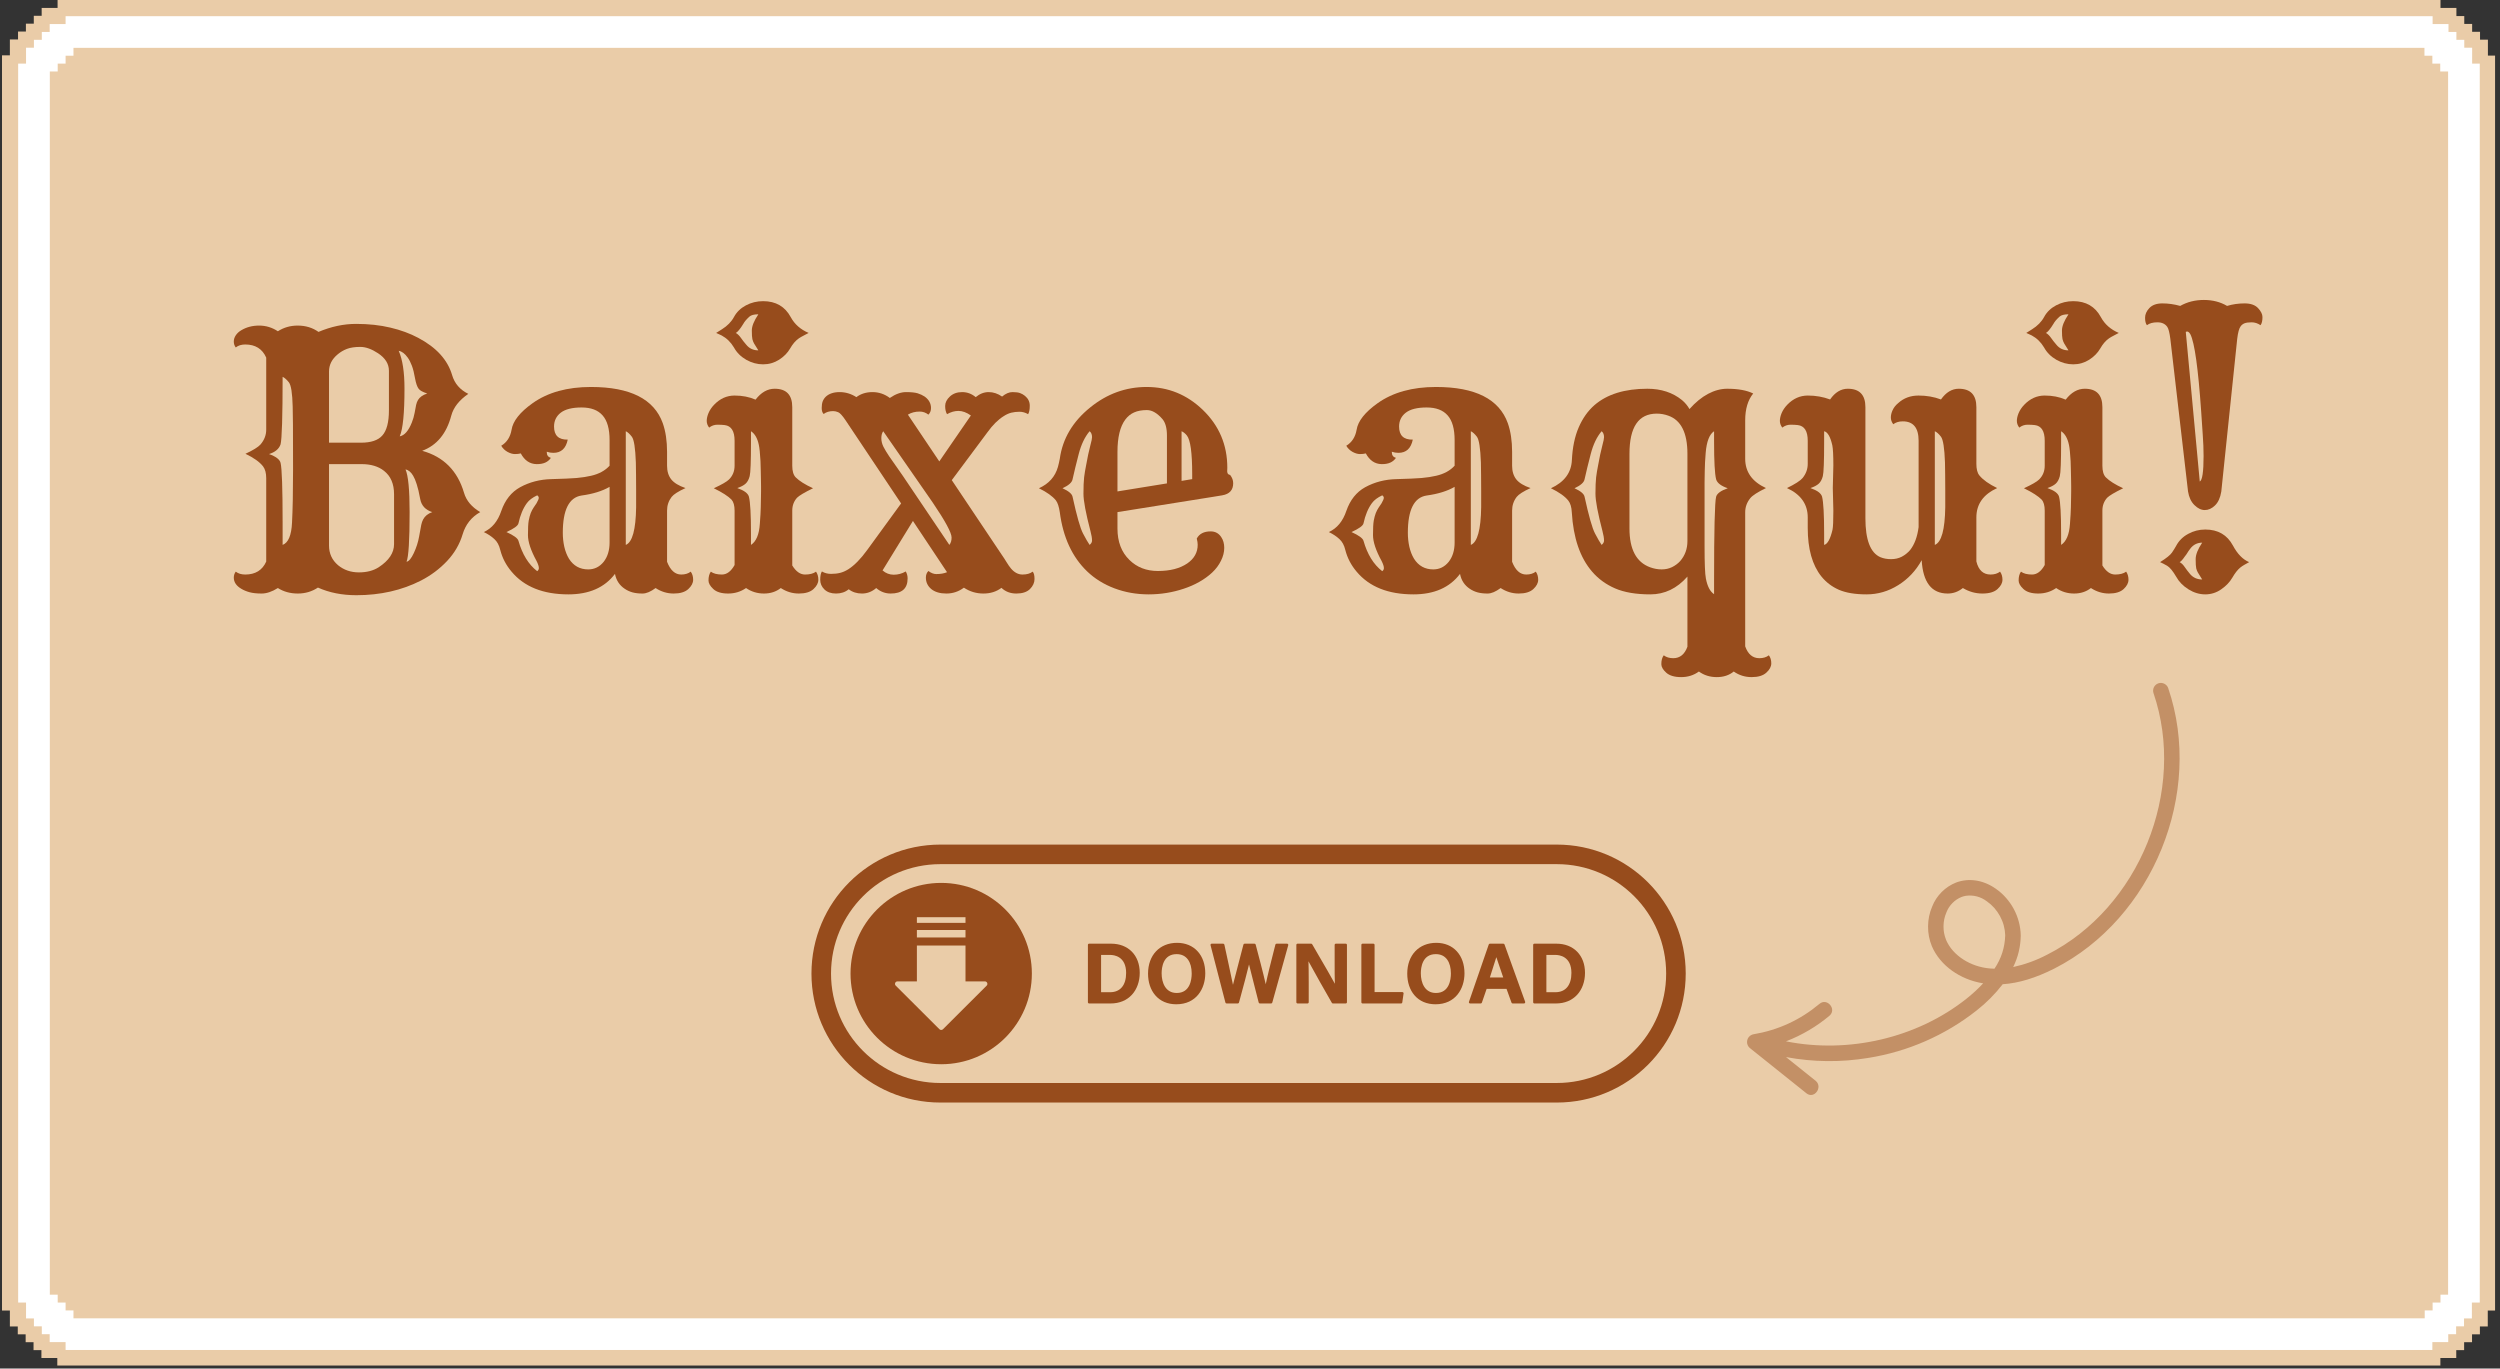 <svg xmlns="http://www.w3.org/2000/svg" xmlns:xlink="http://www.w3.org/1999/xlink" width="559" zoomAndPan="magnify" viewBox="0 0 419.25 229.5" height="306" preserveAspectRatio="xMidYMid meet" version="1.0"><rect x="0" y="0" width="419.25" height="229.5" fill="#333333" stroke="none"/><defs><filter x="0%" y="0%" width="100%" height="100%" id="80e61bfbb0"><feColorMatrix values="0 0 0 0 1 0 0 0 0 1 0 0 0 0 1 0 0 0 1 0" color-interpolation-filters="sRGB"/></filter><g/><clipPath id="accb4cae34"><path d="M 0.082 0.004 L 418.422 0.004 L 418.422 229 L 0.082 229 Z M 0.082 0.004 " clip-rule="nonzero"/></clipPath><clipPath id="01009cae17"><path d="M 136.082 141.633 L 282.695 141.633 L 282.695 184.898 L 136.082 184.898 Z M 136.082 141.633 " clip-rule="nonzero"/></clipPath><mask id="4ae428c0cf"><g filter="url(#80e61bfbb0)"><rect x="-41.925" width="503.1" fill="#000000" y="-22.95" height="275.4" fill-opacity="0.47"/></g></mask><clipPath id="70702902be"><path d="M 8 1 L 82 1 L 82 71 L 8 71 Z M 8 1 " clip-rule="nonzero"/></clipPath><clipPath id="30ffa5eda5"><path d="M 0.945 14.168 L 82.172 0.801 L 91.895 59.875 L 10.668 73.242 Z M 0.945 14.168 " clip-rule="nonzero"/></clipPath><clipPath id="3c3a4de081"><path d="M 0.945 14.168 L 82.172 0.801 L 91.895 59.875 L 10.668 73.242 Z M 0.945 14.168 " clip-rule="nonzero"/></clipPath><clipPath id="5fa18fa57a"><rect x="0" width="90" y="0" height="73"/></clipPath></defs><g clip-path="url(#accb4cae34)"><path fill="#eacca8" d="M 417.223 9.324 L 417.223 6.656 L 415.902 6.656 L 415.902 5.336 L 414.578 5.336 L 414.578 4.016 L 413.258 4.016 L 413.258 2.691 L 411.938 2.691 L 411.938 1.328 L 409.27 1.328 L 409.27 0.004 L 9.656 0.004 L 9.656 1.328 L 6.988 1.328 L 6.988 2.648 L 5.668 2.648 L 5.668 3.969 L 4.344 3.969 L 4.344 5.293 L 3.023 5.293 L 3.023 6.613 L 1.656 6.613 L 1.656 9.277 L 0.336 9.277 L 0.336 219.781 L 1.656 219.781 L 1.656 222.445 L 2.98 222.445 L 2.98 223.77 L 4.301 223.77 L 4.301 225.09 L 5.625 225.09 L 5.625 226.414 L 6.945 226.414 L 6.945 227.734 L 9.609 227.734 L 9.609 229.055 L 409.25 229.055 L 409.25 227.734 L 411.914 227.734 L 411.914 226.414 L 413.234 226.414 L 413.234 225.09 L 414.559 225.09 L 414.559 223.77 L 415.879 223.77 L 415.879 222.445 L 417.199 222.445 L 417.199 219.781 L 418.523 219.781 L 418.523 9.324 L 417.199 9.324 Z M 413.234 6.656 L 413.234 7.98 Z M 413.234 222.426 L 413.234 221.102 Z M 413.234 222.426 " fill-opacity="1" fill-rule="nonzero"/></g><path fill="#ffffff" d="M 414.578 10.668 L 414.578 8 L 413.258 8 L 413.258 6.68 L 411.938 6.68 L 411.938 5.359 L 410.613 5.359 L 410.613 4.035 L 407.949 4.035 L 407.949 2.715 L 11 2.715 L 11 4.035 L 8.332 4.035 L 8.332 5.359 L 7.012 5.359 L 7.012 6.68 L 5.688 6.68 L 5.688 8 L 4.367 8 L 4.367 10.668 L 3.047 10.668 L 3.047 218.438 L 4.367 218.438 L 4.367 221.102 L 5.688 221.102 L 5.688 222.426 L 7.012 222.426 L 7.012 223.746 L 8.332 223.746 L 8.332 225.07 L 11 225.07 L 11 226.391 L 407.906 226.391 L 407.906 225.07 L 410.57 225.07 L 410.57 223.746 L 411.891 223.746 L 411.891 222.426 L 413.215 222.426 L 413.215 221.102 L 414.535 221.102 L 414.535 218.438 L 415.855 218.438 L 415.855 10.668 L 414.535 10.668 Z M 410.594 217.117 L 409.27 217.117 L 409.27 218.438 L 407.949 218.438 L 407.949 219.758 L 406.625 219.758 L 406.625 221.082 L 12.32 221.082 L 12.32 219.758 L 11 219.758 L 11 218.438 L 9.676 218.438 L 9.676 217.117 L 8.355 217.117 L 8.355 11.988 L 9.676 11.988 L 9.676 10.668 L 11 10.668 L 11 9.344 L 12.32 9.344 L 12.32 8.023 L 406.582 8.023 L 406.582 9.344 L 407.906 9.344 L 407.906 10.668 L 409.227 10.668 L 409.227 11.988 L 410.547 11.988 L 410.547 217.117 Z M 410.594 217.117 " fill-opacity="1" fill-rule="nonzero"/><path fill="#974c1c" d="M 165.461 165.293 L 158.137 172.602 C 157.973 172.766 157.707 172.766 157.543 172.602 L 150.215 165.293 C 149.949 165.031 150.137 164.578 150.512 164.578 L 153.762 164.578 L 153.762 158.57 L 161.914 158.57 L 161.914 164.578 L 165.164 164.578 C 165.539 164.578 165.727 165.031 165.461 165.293 Z M 153.762 155.957 L 161.914 155.957 L 161.914 157.215 L 153.762 157.215 Z M 153.762 153.809 L 161.914 153.809 L 161.914 154.77 L 153.762 154.77 Z M 157.84 148.062 C 149.441 148.062 142.633 154.867 142.633 163.266 C 142.633 171.664 149.441 178.473 157.84 178.473 C 166.238 178.473 173.043 171.664 173.043 163.266 C 173.043 154.867 166.238 148.062 157.84 148.062 " fill-opacity="1" fill-rule="nonzero"/><g clip-path="url(#01009cae17)"><path fill="#974c1c" d="M 261.066 181.617 L 157.711 181.617 C 147.57 181.617 139.363 173.41 139.363 163.266 C 139.363 153.129 147.57 144.918 157.711 144.918 L 261.066 144.918 C 271.207 144.918 279.414 153.125 279.414 163.266 C 279.414 173.406 271.207 181.617 261.066 181.617 Z M 261.066 141.637 L 157.711 141.637 C 145.758 141.637 136.082 151.312 136.082 163.266 C 136.082 175.223 145.754 184.898 157.711 184.898 L 261.066 184.898 C 273.02 184.898 282.695 175.223 282.695 163.266 C 282.695 151.312 273.023 141.637 261.066 141.637 " fill-opacity="1" fill-rule="nonzero"/></g><path fill="#974c1c" d="M 186.164 166.395 L 184.652 166.395 L 184.652 160.141 L 186.176 160.141 C 186.805 160.141 188.852 160.359 188.852 163.168 C 188.852 165.219 187.875 166.395 186.164 166.395 Z M 186.328 158.254 L 182.645 158.254 C 182.531 158.254 182.441 158.344 182.441 158.457 L 182.441 168.074 C 182.441 168.188 182.531 168.281 182.645 168.281 L 186.258 168.281 C 187.711 168.281 188.945 167.773 189.828 166.812 C 190.668 165.895 191.133 164.594 191.133 163.152 C 191.133 161.703 190.676 160.473 189.812 159.594 C 188.949 158.719 187.746 158.254 186.328 158.254 " fill-opacity="1" fill-rule="nonzero"/><path fill="#974c1c" d="M 197.336 166.523 C 195.469 166.523 194.805 164.82 194.805 163.227 C 194.805 162.258 195.051 160.008 197.316 160.008 C 198.148 160.008 198.789 160.32 199.23 160.934 C 199.633 161.496 199.848 162.297 199.848 163.25 C 199.848 164.234 199.602 166.523 197.336 166.523 Z M 197.391 158.113 C 194.48 158.113 192.527 160.184 192.527 163.266 C 192.527 164.727 192.945 165.984 193.734 166.906 C 194.582 167.895 195.801 168.418 197.266 168.418 C 200.621 168.418 202.125 165.812 202.125 163.227 C 202.125 161.734 201.684 160.457 200.848 159.543 C 200 158.609 198.805 158.113 197.391 158.113 " fill-opacity="1" fill-rule="nonzero"/><path fill="#974c1c" d="M 215.84 158.254 L 214.082 158.254 C 213.988 158.254 213.906 158.316 213.883 158.41 C 213.785 158.812 213.648 159.352 213.488 159.973 C 213.09 161.531 212.574 163.551 212.266 165.062 C 211.824 163.113 210.969 159.883 210.574 158.406 C 210.551 158.316 210.469 158.254 210.375 158.254 L 208.723 158.254 C 208.629 158.254 208.547 158.316 208.523 158.41 C 208.285 159.375 207.961 160.59 207.648 161.766 C 207.316 163.02 206.996 164.223 206.77 165.152 C 206.617 164.348 206.371 163.238 206.062 161.809 C 205.844 160.812 205.598 159.684 205.328 158.414 C 205.305 158.32 205.223 158.254 205.125 158.254 L 203.207 158.254 C 203.145 158.254 203.082 158.281 203.043 158.332 C 203.004 158.383 202.992 158.449 203.008 158.512 L 205.5 168.125 C 205.523 168.219 205.605 168.281 205.699 168.281 L 207.582 168.281 C 207.672 168.281 207.754 168.219 207.777 168.129 C 207.848 167.875 207.922 167.594 208.004 167.297 C 208.477 165.551 209.098 163.273 209.461 161.734 C 209.695 162.723 210.043 164.062 210.379 165.371 C 210.641 166.383 210.891 167.34 211.082 168.125 C 211.105 168.215 211.188 168.281 211.281 168.281 L 213.168 168.281 C 213.258 168.281 213.34 168.219 213.363 168.129 L 216.039 158.512 C 216.055 158.453 216.043 158.387 216.004 158.336 C 215.965 158.285 215.906 158.254 215.84 158.254 " fill-opacity="1" fill-rule="nonzero"/><path fill="#974c1c" d="M 225.68 158.254 L 224.027 158.254 C 223.914 158.254 223.82 158.344 223.82 158.457 L 223.82 161.797 C 223.82 162.902 223.82 164.035 223.859 164.977 C 223.219 163.793 222.078 161.84 221.121 160.195 C 220.727 159.516 220.355 158.879 220.055 158.355 C 220.02 158.293 219.949 158.254 219.875 158.254 L 217.605 158.254 C 217.492 158.254 217.398 158.344 217.398 158.457 L 217.398 168.074 C 217.398 168.188 217.492 168.281 217.605 168.281 L 219.266 168.281 C 219.379 168.281 219.473 168.188 219.473 168.074 L 219.473 164.832 C 219.473 163.246 219.457 162.047 219.43 161.207 C 220.367 162.957 222.375 166.473 223.324 168.129 L 223.352 168.176 C 223.387 168.242 223.453 168.281 223.527 168.281 L 225.68 168.281 C 225.793 168.281 225.883 168.188 225.883 168.074 L 225.883 158.457 C 225.883 158.344 225.793 158.254 225.68 158.254 " fill-opacity="1" fill-rule="nonzero"/><path fill="#974c1c" d="M 235.176 166.375 L 230.516 166.375 L 230.516 158.457 C 230.516 158.344 230.422 158.254 230.309 158.254 L 228.508 158.254 C 228.391 158.254 228.301 158.344 228.301 158.457 L 228.301 168.074 C 228.301 168.188 228.391 168.281 228.508 168.281 L 234.961 168.281 C 235.062 168.281 235.148 168.207 235.164 168.105 L 235.379 166.609 C 235.391 166.551 235.371 166.492 235.332 166.445 C 235.293 166.402 235.238 166.375 235.176 166.375 " fill-opacity="1" fill-rule="nonzero"/><path fill="#974c1c" d="M 240.805 166.523 C 238.938 166.523 238.273 164.82 238.273 163.227 C 238.273 162.258 238.52 160.008 240.781 160.008 C 241.617 160.008 242.258 160.32 242.699 160.934 C 243.102 161.496 243.316 162.297 243.316 163.25 C 243.316 164.234 243.07 166.523 240.805 166.523 Z M 240.859 158.113 C 237.949 158.113 235.996 160.184 235.996 163.266 C 235.996 164.727 236.414 165.984 237.203 166.906 C 238.051 167.895 239.27 168.418 240.734 168.418 C 244.09 168.418 245.594 165.812 245.594 163.227 C 245.594 161.734 245.152 160.457 244.316 159.543 C 243.469 158.609 242.273 158.113 240.859 158.113 " fill-opacity="1" fill-rule="nonzero"/><path fill="#974c1c" d="M 249.848 163.926 L 249.871 163.855 C 250.312 162.492 250.684 161.355 250.934 160.516 C 251.176 161.277 251.543 162.336 252.066 163.848 L 252.094 163.926 Z M 252.305 158.387 C 252.277 158.309 252.199 158.254 252.113 158.254 L 249.855 158.254 C 249.77 158.254 249.691 158.309 249.664 158.391 L 246.344 168.008 C 246.32 168.07 246.332 168.141 246.371 168.195 C 246.41 168.25 246.469 168.281 246.539 168.281 L 248.316 168.281 C 248.402 168.281 248.48 168.227 248.512 168.141 L 249.309 165.832 L 252.645 165.832 L 253.48 168.145 C 253.508 168.227 253.586 168.281 253.672 168.281 L 255.574 168.281 C 255.641 168.281 255.703 168.25 255.742 168.191 C 255.781 168.137 255.789 168.066 255.77 168.004 L 252.305 158.387 " fill-opacity="1" fill-rule="nonzero"/><path fill="#974c1c" d="M 260.836 166.395 L 259.328 166.395 L 259.328 160.141 L 260.848 160.141 C 261.477 160.141 263.527 160.359 263.527 163.168 C 263.527 165.219 262.547 166.395 260.836 166.395 Z M 261.004 158.254 L 257.32 158.254 C 257.203 158.254 257.113 158.344 257.113 158.457 L 257.113 168.074 C 257.113 168.188 257.203 168.281 257.32 168.281 L 260.93 168.281 C 262.383 168.281 263.617 167.773 264.5 166.812 C 265.34 165.895 265.805 164.594 265.805 163.152 C 265.805 161.703 265.348 160.473 264.484 159.594 C 263.625 158.719 262.418 158.254 261.004 158.254 " fill-opacity="1" fill-rule="nonzero"/><g mask="url(#4ae428c0cf)"><g transform="matrix(1, 0, 0, 1, 284, 113)"><g clip-path="url(#5fa18fa57a)"><g clip-path="url(#70702902be)"><g clip-path="url(#30ffa5eda5)"><g clip-path="url(#3c3a4de081)"><path fill="#974c1c" d="M 79.609 2.406 C 79.555 2.242 79.469 2.098 79.355 1.969 C 79.238 1.836 79.105 1.734 78.949 1.66 C 78.797 1.582 78.633 1.539 78.461 1.527 C 78.289 1.516 78.121 1.539 77.957 1.594 C 77.793 1.648 77.648 1.734 77.516 1.848 C 77.387 1.961 77.285 2.098 77.207 2.25 C 77.133 2.406 77.09 2.57 77.078 2.742 C 77.066 2.914 77.09 3.082 77.145 3.246 C 82.73 19.598 74.742 39.262 59.34 47.082 C 57.523 48.039 55.613 48.734 53.609 49.176 C 54.434 47.508 54.855 45.742 54.879 43.883 C 54.863 43.105 54.758 42.344 54.559 41.594 C 54.363 40.844 54.078 40.129 53.715 39.445 C 53.348 38.762 52.906 38.129 52.391 37.551 C 51.875 36.969 51.297 36.457 50.66 36.016 C 48.586 34.57 46.176 34.199 44.039 35 C 43.125 35.363 42.316 35.895 41.621 36.59 C 40.926 37.289 40.395 38.094 40.031 39.012 C 39.574 40.074 39.344 41.188 39.336 42.344 C 39.324 43.504 39.539 44.617 39.977 45.688 C 41.363 48.91 44.672 51.277 48.574 51.906 C 47.723 52.82 46.809 53.664 45.832 54.441 C 37.48 61.105 25.98 63.73 15.508 61.633 C 18.172 60.605 20.598 59.176 22.793 57.348 C 24.074 56.273 22.422 54.266 21.129 55.344 C 17.895 58.047 14.203 59.75 10.043 60.453 C 9.789 60.5 9.57 60.617 9.383 60.797 C 9.195 60.977 9.074 61.195 9.016 61.445 C 8.957 61.699 8.969 61.949 9.059 62.191 C 9.145 62.438 9.293 62.637 9.5 62.793 L 18.941 70.348 C 20.254 71.398 21.766 69.277 20.461 68.23 L 15.512 64.273 C 20.109 65.125 24.715 65.172 29.328 64.41 C 32.637 63.879 35.828 62.945 38.898 61.602 C 41.969 60.254 44.824 58.547 47.457 56.473 C 49.105 55.184 50.57 53.711 51.852 52.055 C 54.539 51.879 57.395 51.004 60.52 49.426 C 77.043 41.016 85.598 19.934 79.609 2.406 Z M 52.273 43.855 C 52.215 45.895 51.613 47.762 50.473 49.453 C 50.242 49.445 50.012 49.434 49.785 49.418 C 46.461 49.16 43.477 47.242 42.367 44.645 C 42.066 43.902 41.918 43.129 41.926 42.328 C 41.934 41.523 42.094 40.754 42.41 40.016 C 42.633 39.43 42.969 38.91 43.406 38.461 C 43.848 38.008 44.359 37.664 44.941 37.426 C 45.191 37.332 45.449 37.262 45.711 37.219 C 46.988 37.066 48.141 37.371 49.176 38.137 C 50.113 38.793 50.855 39.629 51.402 40.637 C 51.949 41.645 52.238 42.723 52.277 43.871 Z M 52.273 43.855 " fill-opacity="1" fill-rule="nonzero"/></g></g></g></g></g></g><g fill="#974c1c" fill-opacity="1"><g transform="translate(37.067, 98.958)"><g><path d="M 12.875 0.578 C 11.613 0.578 10.5 0.27 9.531 -0.344 C 8.551 0.27 7.645 0.578 6.812 0.578 C 5.988 0.578 5.312 0.504 4.781 0.359 C 4.25 0.211 3.781 0.016 3.375 -0.234 C 2.551 -0.723 2.141 -1.344 2.141 -2.094 C 2.141 -2.469 2.25 -2.801 2.469 -3.094 C 2.883 -2.77 3.414 -2.609 4.062 -2.609 C 5.758 -2.609 6.93 -3.332 7.578 -4.781 L 7.578 -18.766 C 7.578 -19.629 7.398 -20.289 7.047 -20.75 C 6.473 -21.488 5.488 -22.191 4.094 -22.859 C 5.375 -23.453 6.211 -23.969 6.609 -24.406 C 7.254 -25.156 7.578 -25.988 7.578 -26.906 L 7.578 -38.984 C 6.93 -40.453 5.758 -41.188 4.062 -41.188 C 3.414 -41.188 2.883 -41.02 2.469 -40.688 C 2.25 -40.977 2.141 -41.305 2.141 -41.672 C 2.141 -42.047 2.25 -42.395 2.469 -42.719 C 2.688 -43.051 2.988 -43.332 3.375 -43.562 C 4.25 -44.094 5.254 -44.359 6.391 -44.359 C 7.523 -44.359 8.57 -44.039 9.531 -43.406 C 10.52 -44.039 11.625 -44.359 12.844 -44.359 C 14.188 -44.359 15.352 -44.004 16.344 -43.297 C 18.457 -44.191 20.562 -44.641 22.656 -44.641 C 24.758 -44.641 26.676 -44.43 28.406 -44.016 C 30.133 -43.609 31.691 -43.035 33.078 -42.297 C 36.109 -40.691 38 -38.613 38.75 -36.062 C 39.164 -34.645 40.07 -33.594 41.469 -32.906 C 39.926 -31.844 38.973 -30.625 38.609 -29.25 C 37.805 -26.227 36.18 -24.266 33.734 -23.359 C 37.328 -22.359 39.664 -20.008 40.75 -16.312 C 41.133 -15 42.039 -13.922 43.469 -13.078 C 42 -12.254 41.016 -11.016 40.516 -9.359 C 40.023 -7.703 39.156 -6.207 37.906 -4.875 C 36.656 -3.551 35.203 -2.461 33.547 -1.609 C 30.336 0.035 26.719 0.859 22.688 0.859 C 20.289 0.859 18.145 0.43 16.25 -0.422 C 15.258 0.242 14.133 0.578 12.875 0.578 Z M 23.469 -24.719 C 25.145 -24.719 26.336 -25.117 27.047 -25.922 C 27.785 -26.742 28.156 -28.156 28.156 -30.156 L 28.156 -36.781 C 28.156 -37.938 27.547 -38.914 26.328 -39.719 C 25.254 -40.426 24.266 -40.781 23.359 -40.781 C 22.453 -40.781 21.707 -40.672 21.125 -40.453 C 20.551 -40.234 20.035 -39.93 19.578 -39.547 C 18.598 -38.742 18.109 -37.781 18.109 -36.656 L 18.109 -24.719 Z M 29.797 -40.125 C 30.441 -38.676 30.766 -36.555 30.766 -33.766 C 30.766 -29.66 30.5 -27 29.969 -25.781 C 30.77 -25.938 31.445 -26.711 32 -28.109 C 32.207 -28.617 32.363 -29.16 32.469 -29.734 C 32.57 -30.305 32.656 -30.75 32.719 -31.062 C 32.789 -31.375 32.895 -31.645 33.031 -31.875 C 33.312 -32.352 33.828 -32.719 34.578 -32.969 C 33.805 -33.219 33.328 -33.484 33.141 -33.766 C 32.891 -34.086 32.688 -34.676 32.531 -35.531 C 32.383 -36.395 32.207 -37.098 32 -37.641 C 31.789 -38.191 31.562 -38.641 31.312 -38.984 C 30.832 -39.66 30.328 -40.039 29.797 -40.125 Z M 10.328 -7.578 C 11.285 -7.941 11.812 -9.191 11.906 -11.328 C 12.02 -13.461 12.078 -16.422 12.078 -20.203 C 12.078 -23.984 12.07 -26.5 12.062 -27.75 C 12.051 -29 12.035 -30.004 12.016 -30.766 C 11.961 -33.016 11.75 -34.375 11.375 -34.844 C 11 -35.312 10.648 -35.617 10.328 -35.766 C 10.328 -29.129 10.211 -25.352 9.984 -24.438 C 9.723 -23.676 9.078 -23.133 8.047 -22.812 C 9.191 -22.406 9.836 -21.914 9.984 -21.344 C 10.211 -20.426 10.328 -17.078 10.328 -11.297 Z M 18.109 -7.469 C 18.109 -6.133 18.613 -5.035 19.625 -4.172 C 20.602 -3.367 21.77 -2.969 23.125 -2.969 C 24.438 -2.969 25.539 -3.254 26.438 -3.828 C 28.156 -4.953 29.016 -6.242 29.016 -7.703 L 29.016 -16.078 C 29.016 -17.816 28.453 -19.125 27.328 -20 C 26.379 -20.75 25.129 -21.125 23.578 -21.125 L 18.109 -21.125 Z M 30.938 -20.234 C 31.395 -19.203 31.625 -16.816 31.625 -13.078 C 31.625 -8.348 31.453 -5.57 31.109 -4.75 C 31.504 -4.82 31.91 -5.305 32.328 -6.203 C 32.754 -7.109 33.051 -8.035 33.219 -8.984 C 33.395 -9.941 33.516 -10.594 33.578 -10.938 C 33.648 -11.281 33.754 -11.582 33.891 -11.844 C 34.191 -12.414 34.703 -12.828 35.422 -13.078 C 34.285 -13.441 33.613 -14.164 33.406 -15.25 C 33.207 -16.344 33.008 -17.18 32.812 -17.766 C 32.625 -18.359 32.426 -18.828 32.219 -19.172 C 31.863 -19.785 31.438 -20.141 30.938 -20.234 Z M 30.938 -20.234 "/></g></g></g><g fill="#974c1c" fill-opacity="1"><g transform="translate(80.585, 98.958)"><g><path d="M 22.547 -2.719 C 20.816 -0.426 18.211 0.719 14.734 0.719 C 10.504 0.719 7.328 -0.551 5.203 -3.094 C 4.285 -4.176 3.656 -5.383 3.312 -6.719 C 3.125 -7.52 2.789 -8.133 2.312 -8.562 C 1.844 -9 1.254 -9.391 0.547 -9.734 C 1.922 -10.359 2.898 -11.539 3.484 -13.281 C 4.117 -15.113 5.172 -16.438 6.641 -17.25 C 8.223 -18.113 9.969 -18.566 11.875 -18.609 C 13.781 -18.66 15.191 -18.723 16.109 -18.797 C 17.023 -18.879 17.836 -19.004 18.547 -19.172 C 19.859 -19.473 20.891 -20.035 21.641 -20.859 L 21.641 -25.156 C 21.641 -27.039 21.25 -28.422 20.469 -29.297 C 19.695 -30.18 18.523 -30.625 16.953 -30.625 C 15.379 -30.625 14.211 -30.332 13.453 -29.75 C 12.703 -29.164 12.328 -28.391 12.328 -27.422 C 12.328 -25.93 13.094 -25.203 14.625 -25.234 C 14.32 -23.754 13.52 -23.016 12.219 -23.016 C 11.832 -23.016 11.461 -23.078 11.109 -23.203 L 11.109 -23.125 C 11.109 -22.625 11.336 -22.305 11.797 -22.172 C 11.316 -21.453 10.516 -21.102 9.391 -21.125 C 8.266 -21.145 7.383 -21.742 6.75 -22.922 C 6.469 -22.848 6.141 -22.812 5.766 -22.812 C 5.391 -22.812 4.977 -22.93 4.531 -23.172 C 4.082 -23.422 3.727 -23.766 3.469 -24.203 C 4.414 -24.773 4.992 -25.664 5.203 -26.875 C 5.43 -28.344 6.609 -29.832 8.734 -31.344 C 11.285 -33.156 14.547 -34.062 18.516 -34.062 C 25.098 -34.062 29.113 -32.035 30.562 -27.984 C 31.039 -26.629 31.281 -25.031 31.281 -23.188 L 31.281 -20.859 C 31.281 -19.922 31.516 -19.156 31.984 -18.562 C 32.453 -17.977 33.25 -17.492 34.375 -17.109 C 33.164 -16.555 32.391 -16.062 32.047 -15.625 C 31.535 -14.957 31.281 -14.191 31.281 -13.328 L 31.281 -4.75 C 31.832 -3.32 32.625 -2.609 33.656 -2.609 C 34.301 -2.609 34.832 -2.77 35.25 -3.094 C 35.52 -2.727 35.656 -2.273 35.656 -1.734 C 35.656 -1.191 35.383 -0.672 34.844 -0.172 C 34.301 0.328 33.484 0.578 32.391 0.578 C 31.305 0.578 30.297 0.27 29.359 -0.344 C 28.535 0.27 27.805 0.578 27.172 0.578 C 26.535 0.578 25.984 0.516 25.516 0.391 C 25.047 0.266 24.609 0.066 24.203 -0.203 C 23.305 -0.797 22.754 -1.633 22.547 -2.719 Z M 24.359 -7.578 C 25.461 -8.016 26.039 -10.125 26.094 -13.906 C 26.094 -14.707 26.094 -15.625 26.094 -16.656 C 26.094 -17.688 26.086 -18.566 26.078 -19.297 C 26.078 -20.035 26.066 -20.738 26.047 -21.406 C 25.961 -23.812 25.738 -25.25 25.375 -25.719 C 25.02 -26.188 24.68 -26.492 24.359 -26.641 Z M 13.797 -9.609 C 13.797 -8.805 13.879 -8.023 14.047 -7.266 C 14.223 -6.504 14.484 -5.836 14.828 -5.266 C 15.586 -4.066 16.664 -3.469 18.062 -3.469 C 19.102 -3.469 19.969 -3.895 20.656 -4.75 C 21.312 -5.594 21.641 -6.672 21.641 -7.984 L 21.641 -17.312 C 20.41 -16.602 18.844 -16.117 16.938 -15.859 C 14.844 -15.535 13.797 -13.453 13.797 -9.609 Z M 9.5 -3.172 C 9.688 -3.305 9.781 -3.477 9.781 -3.688 C 9.781 -3.977 9.648 -4.379 9.391 -4.891 C 8.43 -6.648 7.953 -8.094 7.953 -9.219 C 7.953 -10.344 7.992 -11.148 8.078 -11.641 C 8.172 -12.141 8.285 -12.566 8.422 -12.922 C 8.566 -13.273 8.727 -13.582 8.906 -13.844 C 9.094 -14.113 9.254 -14.352 9.391 -14.562 C 9.641 -15 9.766 -15.301 9.766 -15.469 C 9.766 -15.633 9.676 -15.773 9.5 -15.891 C 8.719 -15.523 8.145 -15.094 7.781 -14.594 C 7.133 -13.719 6.66 -12.582 6.359 -11.188 C 6.273 -10.789 5.602 -10.305 4.344 -9.734 C 5.57 -9.18 6.242 -8.691 6.359 -8.266 C 7.004 -5.992 8.051 -4.297 9.5 -3.172 Z M 9.5 -3.172 "/></g></g></g><g fill="#974c1c" fill-opacity="1"><g transform="translate(117.237, 98.958)"><g><path d="M 10.734 -37.859 C 9.754 -37.859 8.812 -38.113 7.906 -38.625 C 7 -39.145 6.312 -39.832 5.844 -40.688 C 5.32 -41.57 4.633 -42.242 3.781 -42.703 C 3.508 -42.828 3.203 -42.969 2.859 -43.125 L 3.828 -43.734 C 4.742 -44.305 5.422 -45 5.859 -45.812 C 6.305 -46.633 6.973 -47.281 7.859 -47.75 C 8.742 -48.219 9.703 -48.453 10.734 -48.453 C 12.867 -48.453 14.414 -47.555 15.375 -45.766 C 16.02 -44.578 17.02 -43.695 18.375 -43.125 C 18.082 -42.957 17.797 -42.805 17.516 -42.672 C 17.242 -42.535 16.984 -42.383 16.734 -42.219 C 16.18 -41.832 15.691 -41.266 15.266 -40.516 C 14.836 -39.773 14.219 -39.145 13.406 -38.625 C 12.594 -38.113 11.703 -37.859 10.734 -37.859 Z M 9.219 -41.359 C 9.102 -41.566 9.008 -41.805 8.938 -42.078 C 8.875 -42.359 8.844 -42.848 8.844 -43.547 C 8.844 -44.254 9.207 -45.156 9.938 -46.25 C 9.227 -46.25 8.727 -46.117 8.438 -45.859 C 8.156 -45.598 7.941 -45.379 7.797 -45.203 C 7.648 -45.023 7.523 -44.844 7.422 -44.656 C 7.316 -44.477 7.191 -44.285 7.047 -44.078 C 6.68 -43.555 6.383 -43.238 6.156 -43.125 C 6.457 -42.957 6.738 -42.688 7 -42.312 C 7.258 -41.938 7.562 -41.551 7.906 -41.156 C 8.414 -40.52 9.094 -40.203 9.938 -40.203 C 9.82 -40.41 9.703 -40.602 9.578 -40.781 C 9.453 -40.969 9.332 -41.16 9.219 -41.359 Z M 7.875 -0.344 C 6.988 0.27 5.988 0.578 4.875 0.578 C 3.758 0.578 2.93 0.328 2.391 -0.172 C 1.848 -0.672 1.578 -1.148 1.578 -1.609 C 1.578 -2.234 1.707 -2.727 1.969 -3.094 C 2.395 -2.77 3.016 -2.609 3.828 -2.609 C 4.648 -2.609 5.359 -3.141 5.953 -4.203 L 5.953 -13.328 C 5.953 -14.172 5.781 -14.785 5.438 -15.172 C 4.883 -15.742 3.895 -16.379 2.469 -17.078 C 3.801 -17.691 4.648 -18.18 5.016 -18.547 C 5.641 -19.172 5.953 -19.941 5.953 -20.859 L 5.953 -25.047 C 5.953 -26.66 5.398 -27.535 4.297 -27.672 C 3.973 -27.711 3.562 -27.734 3.062 -27.734 C 2.562 -27.734 2.102 -27.57 1.688 -27.25 C 1.414 -27.602 1.281 -27.977 1.281 -28.375 C 1.281 -28.77 1.379 -29.207 1.578 -29.688 C 1.785 -30.176 2.098 -30.641 2.516 -31.078 C 3.504 -32.109 4.648 -32.625 5.953 -32.625 C 7.254 -32.625 8.426 -32.395 9.469 -31.938 C 10.406 -33.156 11.473 -33.766 12.672 -33.766 C 14.641 -33.766 15.625 -32.734 15.625 -30.672 L 15.625 -20.859 C 15.625 -19.941 15.82 -19.285 16.219 -18.891 C 16.812 -18.297 17.773 -17.691 19.109 -17.078 C 17.68 -16.379 16.785 -15.848 16.422 -15.484 C 15.891 -14.891 15.625 -14.172 15.625 -13.328 L 15.625 -4.125 C 16.25 -3.113 16.961 -2.609 17.766 -2.609 C 18.566 -2.609 19.18 -2.77 19.609 -3.094 C 19.867 -2.727 20 -2.273 20 -1.734 C 20 -1.191 19.727 -0.672 19.188 -0.172 C 18.645 0.328 17.828 0.578 16.734 0.578 C 15.648 0.578 14.641 0.27 13.703 -0.344 C 12.922 0.27 11.977 0.578 10.875 0.578 C 9.77 0.578 8.77 0.27 7.875 -0.344 Z M 10.344 -13.906 C 10.352 -14.551 10.363 -15.094 10.375 -15.531 C 10.383 -15.977 10.391 -16.332 10.391 -16.594 L 10.391 -17.375 C 10.391 -17.656 10.383 -18.023 10.375 -18.484 C 10.363 -18.941 10.352 -19.445 10.344 -20 C 10.332 -20.551 10.316 -21.098 10.297 -21.641 C 10.223 -22.953 10.129 -23.859 10.016 -24.359 C 9.785 -25.461 9.348 -26.223 8.703 -26.641 L 8.703 -24.781 C 8.703 -21.562 8.629 -19.672 8.484 -19.109 C 8.336 -18.547 8.109 -18.125 7.797 -17.844 C 7.484 -17.562 7.02 -17.316 6.406 -17.109 C 7.551 -16.711 8.203 -16.227 8.359 -15.656 C 8.586 -14.738 8.703 -12.664 8.703 -9.438 L 8.703 -7.578 C 9.578 -8.148 10.07 -9.328 10.188 -11.109 C 10.281 -12.328 10.332 -13.258 10.344 -13.906 Z M 10.344 -13.906 "/></g></g></g><g fill="#974c1c" fill-opacity="1"><g transform="translate(137.723, 98.958)"><g><path d="M 4.609 -0.141 C 4.035 0.336 3.328 0.578 2.484 0.578 C 1.648 0.578 1 0.348 0.531 -0.109 C 0.062 -0.566 -0.172 -1.109 -0.172 -1.734 C -0.172 -2.367 -0.078 -2.832 0.109 -3.125 C 0.566 -2.852 1.078 -2.719 1.641 -2.719 C 2.203 -2.719 2.711 -2.773 3.172 -2.891 C 3.629 -3.004 4.098 -3.211 4.578 -3.516 C 5.586 -4.172 6.629 -5.238 7.703 -6.719 L 13.391 -14.531 L 4.062 -28.5 C 3.551 -29.258 3.145 -29.703 2.844 -29.828 C 2.551 -29.953 2.27 -30.016 2 -30.016 C 1.352 -30.016 0.82 -29.852 0.406 -29.531 C 0.188 -29.738 0.078 -30.066 0.078 -30.516 C 0.078 -30.961 0.129 -31.332 0.234 -31.625 C 0.348 -31.926 0.52 -32.191 0.75 -32.422 C 1.301 -32.941 2.078 -33.203 3.078 -33.203 C 4.078 -33.203 5.016 -32.922 5.891 -32.359 C 6.641 -32.922 7.539 -33.203 8.594 -33.203 C 9.656 -33.203 10.625 -32.875 11.5 -32.219 C 12.457 -32.875 13.363 -33.203 14.219 -33.203 C 15.082 -33.203 15.734 -33.133 16.172 -33 C 16.609 -32.863 17 -32.68 17.344 -32.453 C 18.051 -31.941 18.406 -31.301 18.406 -30.531 C 18.406 -30.07 18.258 -29.703 17.969 -29.422 C 17.531 -29.766 17.047 -29.938 16.516 -29.938 C 15.754 -29.938 15.094 -29.766 14.531 -29.422 L 19.797 -21.578 L 25.094 -29.281 C 24.375 -29.789 23.68 -30.047 23.016 -30.047 C 22.359 -30.047 21.719 -29.863 21.094 -29.5 C 20.883 -29.844 20.781 -30.301 20.781 -30.875 C 20.781 -31.445 21.047 -31.977 21.578 -32.469 C 22.109 -32.957 22.789 -33.203 23.625 -33.203 C 24.469 -33.203 25.227 -32.922 25.906 -32.359 C 26.582 -32.922 27.305 -33.203 28.078 -33.203 C 28.859 -33.203 29.609 -32.953 30.328 -32.453 C 30.922 -32.953 31.504 -33.203 32.078 -33.203 C 32.648 -33.203 33.078 -33.145 33.359 -33.031 C 33.648 -32.926 33.922 -32.77 34.172 -32.562 C 34.703 -32.125 34.969 -31.578 34.969 -30.922 C 34.969 -30.266 34.875 -29.789 34.688 -29.5 C 34.227 -29.77 33.75 -29.906 33.25 -29.906 C 32.758 -29.906 32.301 -29.852 31.875 -29.75 C 31.457 -29.645 31.039 -29.457 30.625 -29.188 C 29.664 -28.594 28.75 -27.688 27.875 -26.469 L 21.891 -18.438 L 30.25 -5.953 C 30.57 -5.492 30.852 -5.062 31.094 -4.656 C 31.332 -4.258 31.578 -3.91 31.828 -3.609 C 32.398 -2.941 33.039 -2.609 33.75 -2.609 C 34.469 -2.609 35.035 -2.77 35.453 -3.094 C 35.66 -2.883 35.766 -2.473 35.766 -1.859 C 35.766 -1.242 35.508 -0.68 35 -0.172 C 34.488 0.328 33.727 0.578 32.719 0.578 C 31.719 0.578 30.883 0.258 30.219 -0.375 C 29.383 0.258 28.375 0.578 27.188 0.578 C 26 0.578 24.91 0.25 23.922 -0.406 C 23.047 0.25 22.066 0.578 20.984 0.578 C 19.91 0.578 19.066 0.328 18.453 -0.172 C 17.848 -0.68 17.547 -1.32 17.547 -2.094 C 17.547 -2.551 17.688 -2.922 17.969 -3.203 C 18.426 -2.859 18.863 -2.688 19.281 -2.688 C 19.988 -2.688 20.594 -2.789 21.094 -3 L 15.375 -11.594 L 10.281 -3.297 C 10.832 -2.816 11.457 -2.578 12.156 -2.578 C 12.863 -2.578 13.535 -2.758 14.172 -3.125 C 14.379 -2.781 14.484 -2.391 14.484 -1.953 C 14.484 -0.266 13.535 0.578 11.641 0.578 C 10.734 0.578 9.926 0.27 9.219 -0.344 C 8.508 0.27 7.711 0.578 6.828 0.578 C 5.953 0.578 5.211 0.336 4.609 -0.141 Z M 10.391 -26.641 C 10.18 -26.336 10.078 -25.945 10.078 -25.469 C 10.078 -24.988 10.195 -24.504 10.438 -24.016 C 10.688 -23.535 11.004 -23.008 11.391 -22.438 L 13.672 -19.172 L 21.484 -7.578 C 21.734 -7.891 21.859 -8.301 21.859 -8.812 C 21.859 -9.613 20.801 -11.57 18.688 -14.688 Z M 10.391 -26.641 "/></g></g></g><g fill="#974c1c" fill-opacity="1"><g transform="translate(173.087, 98.958)"><g><path d="M 27.609 -8.641 C 28.035 -9.441 28.812 -9.844 29.938 -9.844 C 30.695 -9.844 31.285 -9.531 31.703 -8.906 C 32.047 -8.406 32.219 -7.797 32.219 -7.078 C 32.219 -6.367 32.035 -5.648 31.672 -4.922 C 31.316 -4.191 30.82 -3.531 30.188 -2.938 C 29.562 -2.352 28.844 -1.832 28.031 -1.375 C 27.219 -0.914 26.352 -0.535 25.438 -0.234 C 23.551 0.398 21.586 0.719 19.547 0.719 C 17.504 0.719 15.586 0.379 13.797 -0.297 C 12.016 -0.973 10.488 -1.922 9.219 -3.141 C 6.719 -5.547 5.191 -8.848 4.641 -13.047 C 4.504 -13.984 4.285 -14.648 3.984 -15.047 C 3.41 -15.754 2.461 -16.43 1.141 -17.078 C 2.805 -17.828 3.867 -19.02 4.328 -20.656 C 4.453 -21.113 4.555 -21.57 4.641 -22.031 C 5.109 -25.395 6.805 -28.258 9.734 -30.625 C 12.555 -32.914 15.711 -34.062 19.203 -34.062 C 22.828 -34.062 25.969 -32.781 28.625 -30.219 C 31.363 -27.582 32.734 -24.348 32.734 -20.516 C 32.734 -20.379 32.727 -20.242 32.719 -20.109 C 32.707 -19.984 32.711 -19.863 32.734 -19.75 C 32.773 -19.5 32.93 -19.352 33.203 -19.312 C 33.547 -18.875 33.719 -18.41 33.719 -17.922 C 33.719 -16.773 33.102 -16.098 31.875 -15.891 C 31.57 -15.828 31.098 -15.75 30.453 -15.656 L 14.312 -13.078 L 14.312 -10.328 C 14.312 -8.117 14.977 -6.363 16.312 -5.062 C 17.57 -3.82 19.164 -3.203 21.094 -3.203 C 23.133 -3.203 24.773 -3.625 26.016 -4.469 C 27.18 -5.27 27.766 -6.316 27.766 -7.609 C 27.766 -7.91 27.711 -8.254 27.609 -8.641 Z M 22.609 -17.891 L 22.609 -25.906 C 22.609 -27.156 22.359 -28.078 21.859 -28.672 C 20.984 -29.68 20.113 -30.188 19.25 -30.188 C 18.395 -30.188 17.68 -30.055 17.109 -29.797 C 16.535 -29.547 16.039 -29.145 15.625 -28.594 C 14.75 -27.426 14.312 -25.613 14.312 -23.156 L 14.312 -16.547 Z M 26.844 -18.609 L 26.844 -19.484 C 26.844 -23.035 26.547 -25.18 25.953 -25.922 C 25.691 -26.254 25.395 -26.492 25.062 -26.641 L 25.062 -18.312 Z M 9.641 -7.578 C 9.91 -7.797 10.047 -8.035 10.047 -8.297 C 10.047 -8.711 9.957 -9.25 9.781 -9.906 C 9 -12.895 8.609 -14.977 8.609 -16.156 C 8.609 -17.332 8.645 -18.25 8.719 -18.906 C 8.801 -19.562 8.91 -20.223 9.047 -20.891 C 9.273 -22.191 9.52 -23.336 9.781 -24.328 C 9.957 -24.973 10.047 -25.41 10.047 -25.641 C 10.047 -26.098 9.91 -26.43 9.641 -26.641 C 8.836 -25.691 8.227 -24.414 7.812 -22.812 C 7.395 -21.207 7.051 -19.797 6.781 -18.578 C 6.688 -18.055 6.125 -17.555 5.094 -17.078 C 6.125 -16.609 6.688 -16.133 6.781 -15.656 C 7.488 -12.426 8.07 -10.375 8.531 -9.5 C 8.988 -8.625 9.359 -7.984 9.641 -7.578 Z M 9.641 -7.578 "/></g></g></g><g fill="#974c1c" fill-opacity="1"><g transform="translate(207.993, 98.958)"><g/></g></g><g fill="#974c1c" fill-opacity="1"><g transform="translate(222.299, 98.958)"><g><path d="M 22.547 -2.719 C 20.816 -0.426 18.211 0.719 14.734 0.719 C 10.504 0.719 7.328 -0.551 5.203 -3.094 C 4.285 -4.176 3.656 -5.383 3.312 -6.719 C 3.125 -7.52 2.789 -8.133 2.312 -8.562 C 1.844 -9 1.254 -9.391 0.547 -9.734 C 1.922 -10.359 2.898 -11.539 3.484 -13.281 C 4.117 -15.113 5.172 -16.438 6.641 -17.25 C 8.223 -18.113 9.969 -18.566 11.875 -18.609 C 13.781 -18.66 15.191 -18.723 16.109 -18.797 C 17.023 -18.879 17.836 -19.004 18.547 -19.172 C 19.859 -19.473 20.891 -20.035 21.641 -20.859 L 21.641 -25.156 C 21.641 -27.039 21.25 -28.422 20.469 -29.297 C 19.695 -30.18 18.523 -30.625 16.953 -30.625 C 15.379 -30.625 14.211 -30.332 13.453 -29.75 C 12.703 -29.164 12.328 -28.391 12.328 -27.422 C 12.328 -25.93 13.094 -25.203 14.625 -25.234 C 14.32 -23.754 13.52 -23.016 12.219 -23.016 C 11.832 -23.016 11.461 -23.078 11.109 -23.203 L 11.109 -23.125 C 11.109 -22.625 11.336 -22.305 11.797 -22.172 C 11.316 -21.453 10.516 -21.102 9.391 -21.125 C 8.266 -21.145 7.383 -21.742 6.75 -22.922 C 6.469 -22.848 6.141 -22.812 5.766 -22.812 C 5.391 -22.812 4.977 -22.93 4.531 -23.172 C 4.082 -23.422 3.727 -23.766 3.469 -24.203 C 4.414 -24.773 4.992 -25.664 5.203 -26.875 C 5.43 -28.344 6.609 -29.832 8.734 -31.344 C 11.285 -33.156 14.547 -34.062 18.516 -34.062 C 25.098 -34.062 29.113 -32.035 30.562 -27.984 C 31.039 -26.629 31.281 -25.031 31.281 -23.188 L 31.281 -20.859 C 31.281 -19.922 31.516 -19.156 31.984 -18.562 C 32.453 -17.977 33.25 -17.492 34.375 -17.109 C 33.164 -16.555 32.391 -16.062 32.047 -15.625 C 31.535 -14.957 31.281 -14.191 31.281 -13.328 L 31.281 -4.75 C 31.832 -3.32 32.625 -2.609 33.656 -2.609 C 34.301 -2.609 34.832 -2.77 35.25 -3.094 C 35.52 -2.727 35.656 -2.273 35.656 -1.734 C 35.656 -1.191 35.383 -0.672 34.844 -0.172 C 34.301 0.328 33.484 0.578 32.391 0.578 C 31.305 0.578 30.297 0.27 29.359 -0.344 C 28.535 0.27 27.805 0.578 27.172 0.578 C 26.535 0.578 25.984 0.516 25.516 0.391 C 25.047 0.266 24.609 0.066 24.203 -0.203 C 23.305 -0.797 22.754 -1.633 22.547 -2.719 Z M 24.359 -7.578 C 25.461 -8.016 26.039 -10.125 26.094 -13.906 C 26.094 -14.707 26.094 -15.625 26.094 -16.656 C 26.094 -17.688 26.086 -18.566 26.078 -19.297 C 26.078 -20.035 26.066 -20.738 26.047 -21.406 C 25.961 -23.812 25.738 -25.25 25.375 -25.719 C 25.02 -26.188 24.68 -26.492 24.359 -26.641 Z M 13.797 -9.609 C 13.797 -8.805 13.879 -8.023 14.047 -7.266 C 14.223 -6.504 14.484 -5.836 14.828 -5.266 C 15.586 -4.066 16.664 -3.469 18.062 -3.469 C 19.102 -3.469 19.969 -3.895 20.656 -4.75 C 21.312 -5.594 21.641 -6.672 21.641 -7.984 L 21.641 -17.312 C 20.41 -16.602 18.844 -16.117 16.938 -15.859 C 14.844 -15.535 13.797 -13.453 13.797 -9.609 Z M 9.5 -3.172 C 9.688 -3.305 9.781 -3.477 9.781 -3.688 C 9.781 -3.977 9.648 -4.379 9.391 -4.891 C 8.43 -6.648 7.953 -8.094 7.953 -9.219 C 7.953 -10.344 7.992 -11.148 8.078 -11.641 C 8.172 -12.141 8.285 -12.566 8.422 -12.922 C 8.566 -13.273 8.727 -13.582 8.906 -13.844 C 9.094 -14.113 9.254 -14.352 9.391 -14.562 C 9.641 -15 9.766 -15.301 9.766 -15.469 C 9.766 -15.633 9.676 -15.773 9.5 -15.891 C 8.719 -15.523 8.145 -15.094 7.781 -14.594 C 7.133 -13.719 6.66 -12.582 6.359 -11.188 C 6.273 -10.789 5.602 -10.305 4.344 -9.734 C 5.57 -9.18 6.242 -8.691 6.359 -8.266 C 7.004 -5.992 8.051 -4.297 9.5 -3.172 Z M 9.5 -3.172 "/></g></g></g><g fill="#974c1c" fill-opacity="1"><g transform="translate(258.95, 98.958)"><g><path d="M 24.031 -2.266 C 22.281 -0.273 20.207 0.719 17.812 0.719 C 15.414 0.719 13.445 0.383 11.906 -0.281 C 10.375 -0.945 9.086 -1.883 8.047 -3.094 C 6.023 -5.438 4.891 -8.754 4.641 -13.047 C 4.598 -13.91 4.406 -14.562 4.062 -15 C 3.488 -15.719 2.516 -16.41 1.141 -17.078 C 3.391 -18.109 4.562 -19.688 4.656 -21.812 C 4.758 -23.945 5.141 -25.77 5.797 -27.281 C 6.453 -28.801 7.332 -30.047 8.438 -31.016 C 10.562 -32.848 13.52 -33.766 17.312 -33.766 C 19.625 -33.766 21.562 -33.129 23.125 -31.859 C 23.633 -31.43 24.051 -30.93 24.375 -30.359 C 25.375 -31.484 26.41 -32.332 27.484 -32.906 C 28.566 -33.477 29.641 -33.766 30.703 -33.766 C 32.535 -33.766 33.988 -33.5 35.062 -32.969 C 34.164 -31.863 33.719 -30.359 33.719 -28.453 L 33.719 -22.031 C 33.719 -19.82 34.879 -18.18 37.203 -17.109 C 35.828 -16.441 34.953 -15.879 34.578 -15.422 C 34.004 -14.711 33.719 -13.922 33.719 -13.047 L 33.719 9.438 C 34.188 10.758 34.977 11.422 36.094 11.422 C 36.738 11.422 37.27 11.258 37.688 10.938 C 37.957 11.289 38.094 11.738 38.094 12.281 C 38.094 12.832 37.816 13.352 37.266 13.844 C 36.723 14.344 35.898 14.594 34.797 14.594 C 33.691 14.594 32.691 14.281 31.797 13.656 C 31.035 14.281 30.086 14.594 28.953 14.594 C 27.816 14.594 26.816 14.281 25.953 13.656 C 25.098 14.281 24.109 14.594 22.984 14.594 C 21.859 14.594 21.02 14.344 20.469 13.844 C 19.926 13.352 19.656 12.879 19.656 12.422 C 19.656 11.785 19.789 11.289 20.062 10.938 C 20.477 11.258 21.008 11.422 21.656 11.422 C 22.77 11.422 23.562 10.781 24.031 9.5 Z M 18.891 -29.594 C 15.836 -29.594 14.312 -27.348 14.312 -22.859 L 14.312 -10.328 C 14.312 -6.836 15.461 -4.672 17.766 -3.828 C 18.422 -3.586 19.066 -3.469 19.703 -3.469 C 20.336 -3.469 20.914 -3.594 21.438 -3.844 C 21.969 -4.102 22.426 -4.441 22.812 -4.859 C 23.625 -5.797 24.031 -6.914 24.031 -8.219 L 24.031 -22.859 C 24.031 -26.367 22.961 -28.5 20.828 -29.25 C 20.203 -29.477 19.555 -29.594 18.891 -29.594 Z M 26.938 -20.031 C 26.926 -19.176 26.914 -18.523 26.906 -18.078 C 26.906 -17.641 26.906 -16.582 26.906 -14.906 L 26.906 -7.328 C 26.906 -4.484 26.977 -2.691 27.125 -1.953 C 27.375 -0.629 27.832 0.25 28.5 0.688 L 28.5 -1.578 C 28.5 -10.047 28.613 -14.738 28.844 -15.656 C 29 -16.207 29.648 -16.68 30.797 -17.078 C 29.672 -17.461 29.02 -17.961 28.844 -18.578 C 28.613 -19.492 28.5 -21.609 28.5 -24.922 L 28.5 -26.641 C 27.719 -26.129 27.25 -24.922 27.094 -23.016 C 27 -21.879 26.945 -20.883 26.938 -20.031 Z M 9.641 -7.578 C 9.91 -7.797 10.047 -8.035 10.047 -8.297 C 10.047 -8.711 9.957 -9.25 9.781 -9.906 C 9 -12.895 8.609 -14.977 8.609 -16.156 C 8.609 -17.332 8.645 -18.25 8.719 -18.906 C 8.801 -19.562 8.91 -20.223 9.047 -20.891 C 9.273 -22.191 9.52 -23.336 9.781 -24.328 C 9.957 -24.973 10.047 -25.41 10.047 -25.641 C 10.047 -26.098 9.91 -26.43 9.641 -26.641 C 8.836 -25.691 8.227 -24.414 7.812 -22.812 C 7.395 -21.207 7.051 -19.797 6.781 -18.578 C 6.688 -18.055 6.125 -17.555 5.094 -17.078 C 6.125 -16.609 6.688 -16.133 6.781 -15.656 C 7.488 -12.426 8.07 -10.375 8.531 -9.5 C 8.988 -8.625 9.359 -7.984 9.641 -7.578 Z M 9.641 -7.578 "/></g></g></g><g fill="#974c1c" fill-opacity="1"><g transform="translate(297.204, 98.958)"><g><path d="M 29.422 0.578 C 26.734 0.578 25.281 -1.285 25.062 -5.016 C 24.094 -3.254 22.781 -1.859 21.125 -0.828 C 19.477 0.203 17.707 0.719 15.812 0.719 C 13.914 0.719 12.375 0.461 11.188 -0.047 C 10.008 -0.566 9.023 -1.316 8.234 -2.297 C 6.711 -4.203 5.953 -6.91 5.953 -10.422 L 5.953 -12.188 C 5.953 -14.406 4.789 -16.047 2.469 -17.109 C 3.832 -17.773 4.707 -18.336 5.094 -18.797 C 5.664 -19.504 5.953 -20.297 5.953 -21.172 L 5.953 -25.047 C 5.953 -26.66 5.398 -27.535 4.297 -27.672 C 3.973 -27.711 3.562 -27.734 3.062 -27.734 C 2.562 -27.734 2.102 -27.57 1.688 -27.25 C 1.414 -27.602 1.281 -27.977 1.281 -28.375 C 1.281 -28.77 1.379 -29.207 1.578 -29.688 C 1.785 -30.176 2.098 -30.641 2.516 -31.078 C 3.504 -32.109 4.656 -32.625 5.969 -32.625 C 7.289 -32.625 8.535 -32.406 9.703 -31.969 C 10.535 -33.164 11.523 -33.766 12.672 -33.766 C 14.641 -33.766 15.625 -32.734 15.625 -30.672 L 15.625 -12.047 C 15.625 -8.422 16.461 -6.242 18.141 -5.516 C 18.672 -5.297 19.266 -5.188 19.922 -5.188 C 20.586 -5.188 21.188 -5.32 21.719 -5.594 C 22.25 -5.875 22.719 -6.25 23.125 -6.719 C 23.863 -7.656 24.336 -8.938 24.547 -10.562 L 24.547 -25.047 C 24.547 -27.211 23.66 -28.297 21.891 -28.297 C 21.242 -28.297 20.711 -28.133 20.297 -27.812 C 20.023 -28.176 19.891 -28.551 19.891 -28.938 C 19.891 -29.332 19.988 -29.742 20.188 -30.172 C 20.383 -30.609 20.695 -31.004 21.125 -31.359 C 22.051 -32.203 23.188 -32.625 24.531 -32.625 C 25.883 -32.625 27.141 -32.406 28.297 -31.969 C 29.141 -33.164 30.133 -33.766 31.281 -33.766 C 33.25 -33.766 34.234 -32.734 34.234 -30.672 L 34.234 -21.172 C 34.234 -20.297 34.398 -19.648 34.734 -19.234 C 35.348 -18.484 36.344 -17.773 37.719 -17.109 C 35.395 -16.047 34.234 -14.406 34.234 -12.188 L 34.234 -4.812 C 34.586 -3.344 35.379 -2.609 36.609 -2.609 C 37.254 -2.609 37.785 -2.77 38.203 -3.094 C 38.473 -2.727 38.609 -2.273 38.609 -1.734 C 38.609 -1.191 38.332 -0.672 37.781 -0.172 C 37.238 0.328 36.391 0.578 35.234 0.578 C 34.086 0.578 33 0.27 31.969 -0.344 C 31.207 0.27 30.359 0.578 29.422 0.578 Z M 27.266 -7.578 C 28.379 -8.016 28.961 -10.125 29.016 -13.906 C 29.016 -14.707 29.016 -15.625 29.016 -16.656 C 29.016 -17.688 29.008 -18.566 29 -19.297 C 28.988 -20.035 28.977 -20.738 28.969 -21.406 C 28.883 -23.812 28.66 -25.25 28.297 -25.719 C 27.941 -26.188 27.598 -26.492 27.266 -26.641 Z M 10.156 -17.109 L 10.25 -20.891 C 10.25 -22.586 10.191 -23.711 10.078 -24.266 C 9.754 -25.711 9.297 -26.504 8.703 -26.641 L 8.703 -24.781 C 8.703 -21.562 8.629 -19.672 8.484 -19.109 C 8.336 -18.547 8.109 -18.125 7.797 -17.844 C 7.484 -17.562 7.02 -17.316 6.406 -17.109 C 7.551 -16.711 8.203 -16.227 8.359 -15.656 C 8.586 -14.738 8.703 -12.664 8.703 -9.438 L 8.703 -7.578 C 9.273 -7.711 9.742 -8.562 10.109 -10.125 C 10.203 -10.562 10.25 -11.629 10.25 -13.328 Z M 10.156 -17.109 "/></g></g></g><g fill="#974c1c" fill-opacity="1"><g transform="translate(336.946, 98.958)"><g><path d="M 10.734 -37.859 C 9.754 -37.859 8.812 -38.113 7.906 -38.625 C 7 -39.145 6.312 -39.832 5.844 -40.688 C 5.32 -41.57 4.633 -42.242 3.781 -42.703 C 3.508 -42.828 3.203 -42.969 2.859 -43.125 L 3.828 -43.734 C 4.742 -44.305 5.422 -45 5.859 -45.812 C 6.305 -46.633 6.973 -47.281 7.859 -47.75 C 8.742 -48.219 9.703 -48.453 10.734 -48.453 C 12.867 -48.453 14.414 -47.555 15.375 -45.766 C 16.02 -44.578 17.02 -43.695 18.375 -43.125 C 18.082 -42.957 17.797 -42.805 17.516 -42.672 C 17.242 -42.535 16.984 -42.383 16.734 -42.219 C 16.18 -41.832 15.691 -41.266 15.266 -40.516 C 14.836 -39.773 14.219 -39.145 13.406 -38.625 C 12.594 -38.113 11.703 -37.859 10.734 -37.859 Z M 9.219 -41.359 C 9.102 -41.566 9.008 -41.805 8.938 -42.078 C 8.875 -42.359 8.844 -42.848 8.844 -43.547 C 8.844 -44.254 9.207 -45.156 9.938 -46.25 C 9.227 -46.25 8.727 -46.117 8.438 -45.859 C 8.156 -45.598 7.941 -45.379 7.797 -45.203 C 7.648 -45.023 7.523 -44.844 7.422 -44.656 C 7.316 -44.477 7.191 -44.285 7.047 -44.078 C 6.68 -43.555 6.383 -43.238 6.156 -43.125 C 6.457 -42.957 6.738 -42.688 7 -42.312 C 7.258 -41.938 7.562 -41.551 7.906 -41.156 C 8.414 -40.52 9.094 -40.203 9.938 -40.203 C 9.82 -40.41 9.703 -40.602 9.578 -40.781 C 9.453 -40.969 9.332 -41.16 9.219 -41.359 Z M 7.875 -0.344 C 6.988 0.27 5.988 0.578 4.875 0.578 C 3.758 0.578 2.93 0.328 2.391 -0.172 C 1.848 -0.672 1.578 -1.148 1.578 -1.609 C 1.578 -2.234 1.707 -2.727 1.969 -3.094 C 2.395 -2.77 3.016 -2.609 3.828 -2.609 C 4.648 -2.609 5.359 -3.141 5.953 -4.203 L 5.953 -13.328 C 5.953 -14.172 5.781 -14.785 5.438 -15.172 C 4.883 -15.742 3.895 -16.379 2.469 -17.078 C 3.801 -17.691 4.648 -18.18 5.016 -18.547 C 5.641 -19.172 5.953 -19.941 5.953 -20.859 L 5.953 -25.047 C 5.953 -26.66 5.398 -27.535 4.297 -27.672 C 3.973 -27.711 3.562 -27.734 3.062 -27.734 C 2.562 -27.734 2.102 -27.57 1.688 -27.25 C 1.414 -27.602 1.281 -27.977 1.281 -28.375 C 1.281 -28.77 1.379 -29.207 1.578 -29.688 C 1.785 -30.176 2.098 -30.641 2.516 -31.078 C 3.504 -32.109 4.648 -32.625 5.953 -32.625 C 7.254 -32.625 8.426 -32.395 9.469 -31.938 C 10.406 -33.156 11.473 -33.766 12.672 -33.766 C 14.641 -33.766 15.625 -32.734 15.625 -30.672 L 15.625 -20.859 C 15.625 -19.941 15.82 -19.285 16.219 -18.891 C 16.812 -18.297 17.773 -17.691 19.109 -17.078 C 17.68 -16.379 16.785 -15.848 16.422 -15.484 C 15.891 -14.891 15.625 -14.172 15.625 -13.328 L 15.625 -4.125 C 16.25 -3.113 16.961 -2.609 17.766 -2.609 C 18.566 -2.609 19.18 -2.77 19.609 -3.094 C 19.867 -2.727 20 -2.273 20 -1.734 C 20 -1.191 19.727 -0.672 19.188 -0.172 C 18.645 0.328 17.828 0.578 16.734 0.578 C 15.648 0.578 14.641 0.27 13.703 -0.344 C 12.922 0.27 11.977 0.578 10.875 0.578 C 9.77 0.578 8.77 0.27 7.875 -0.344 Z M 10.344 -13.906 C 10.352 -14.551 10.363 -15.094 10.375 -15.531 C 10.383 -15.977 10.391 -16.332 10.391 -16.594 L 10.391 -17.375 C 10.391 -17.656 10.383 -18.023 10.375 -18.484 C 10.363 -18.941 10.352 -19.445 10.344 -20 C 10.332 -20.551 10.316 -21.098 10.297 -21.641 C 10.223 -22.953 10.129 -23.859 10.016 -24.359 C 9.785 -25.461 9.348 -26.223 8.703 -26.641 L 8.703 -24.781 C 8.703 -21.562 8.629 -19.672 8.484 -19.109 C 8.336 -18.547 8.109 -18.125 7.797 -17.844 C 7.484 -17.562 7.02 -17.316 6.406 -17.109 C 7.551 -16.711 8.203 -16.227 8.359 -15.656 C 8.586 -14.738 8.703 -12.664 8.703 -9.438 L 8.703 -7.578 C 9.578 -8.148 10.07 -9.328 10.188 -11.109 C 10.281 -12.328 10.332 -13.258 10.344 -13.906 Z M 10.344 -13.906 "/></g></g></g><g fill="#974c1c" fill-opacity="1"><g transform="translate(357.432, 98.958)"><g><path d="M 21.656 -44.422 C 21.188 -44.742 20.688 -44.906 20.156 -44.906 C 19.633 -44.906 19.234 -44.848 18.953 -44.734 C 18.68 -44.617 18.469 -44.445 18.312 -44.219 C 18.062 -43.875 17.875 -43.188 17.75 -42.156 L 15.078 -16.516 C 14.91 -15.484 14.555 -14.707 14.016 -14.188 C 13.484 -13.676 12.914 -13.422 12.312 -13.422 C 11.719 -13.422 11.141 -13.695 10.578 -14.25 C 10.016 -14.801 9.656 -15.566 9.5 -16.547 L 6.531 -42.156 C 6.395 -43.188 6.227 -43.844 6.031 -44.125 C 5.676 -44.645 5.117 -44.906 4.359 -44.906 C 3.609 -44.906 3.023 -44.742 2.609 -44.422 C 2.398 -44.68 2.297 -45.098 2.297 -45.672 C 2.297 -46.242 2.535 -46.785 3.016 -47.297 C 3.504 -47.816 4.234 -48.078 5.203 -48.078 C 6.18 -48.078 7.176 -47.938 8.188 -47.656 C 9.363 -48.32 10.688 -48.656 12.156 -48.656 C 13.625 -48.656 14.922 -48.32 16.047 -47.656 C 16.984 -47.938 17.961 -48.078 18.984 -48.078 C 20.004 -48.078 20.758 -47.812 21.25 -47.281 C 21.738 -46.758 21.984 -46.258 21.984 -45.781 C 21.984 -45.156 21.875 -44.703 21.656 -44.422 Z M 11.469 -18.203 C 11.895 -18.41 12.109 -19.832 12.109 -22.469 C 12.109 -23.594 12.062 -24.785 11.969 -26.047 L 11.703 -29.984 C 11.203 -37.18 10.602 -41.477 9.906 -42.875 C 9.676 -43.312 9.414 -43.453 9.125 -43.297 Z M 4.812 -4.688 C 5.875 -5.352 6.539 -5.891 6.812 -6.297 C 7.094 -6.711 7.32 -7.082 7.5 -7.406 C 7.957 -8.27 8.629 -8.941 9.516 -9.422 C 10.398 -9.91 11.359 -10.156 12.391 -10.156 C 14.523 -10.156 16.07 -9.258 17.031 -7.469 C 17.789 -6.051 18.695 -5.125 19.75 -4.688 C 19.457 -4.52 19.188 -4.367 18.938 -4.234 C 18.695 -4.098 18.473 -3.945 18.266 -3.781 C 17.816 -3.414 17.375 -2.852 16.938 -2.094 C 16.5 -1.344 15.875 -0.688 15.062 -0.125 C 14.25 0.438 13.359 0.719 12.391 0.719 C 11.422 0.719 10.484 0.438 9.578 -0.125 C 8.672 -0.688 7.977 -1.398 7.5 -2.266 C 6.945 -3.211 6.445 -3.816 6 -4.078 C 5.551 -4.336 5.156 -4.539 4.812 -4.688 Z M 11.156 -2.938 C 11.039 -3.133 10.945 -3.367 10.875 -3.641 C 10.812 -3.922 10.781 -4.438 10.781 -5.188 C 10.781 -5.945 11.145 -6.867 11.875 -7.953 C 11.457 -7.953 11.086 -7.867 10.766 -7.703 C 10.441 -7.547 10.156 -7.305 9.906 -6.984 C 9.656 -6.66 9.477 -6.406 9.375 -6.219 C 9.27 -6.039 9.141 -5.859 8.984 -5.672 C 8.617 -5.129 8.32 -4.801 8.094 -4.688 C 8.406 -4.52 8.688 -4.25 8.938 -3.875 C 9.195 -3.5 9.5 -3.102 9.844 -2.688 C 10.363 -2.082 11.039 -1.781 11.875 -1.781 C 11.758 -1.988 11.641 -2.18 11.516 -2.359 C 11.391 -2.547 11.27 -2.738 11.156 -2.938 Z M 11.156 -2.938 "/></g></g></g></svg>